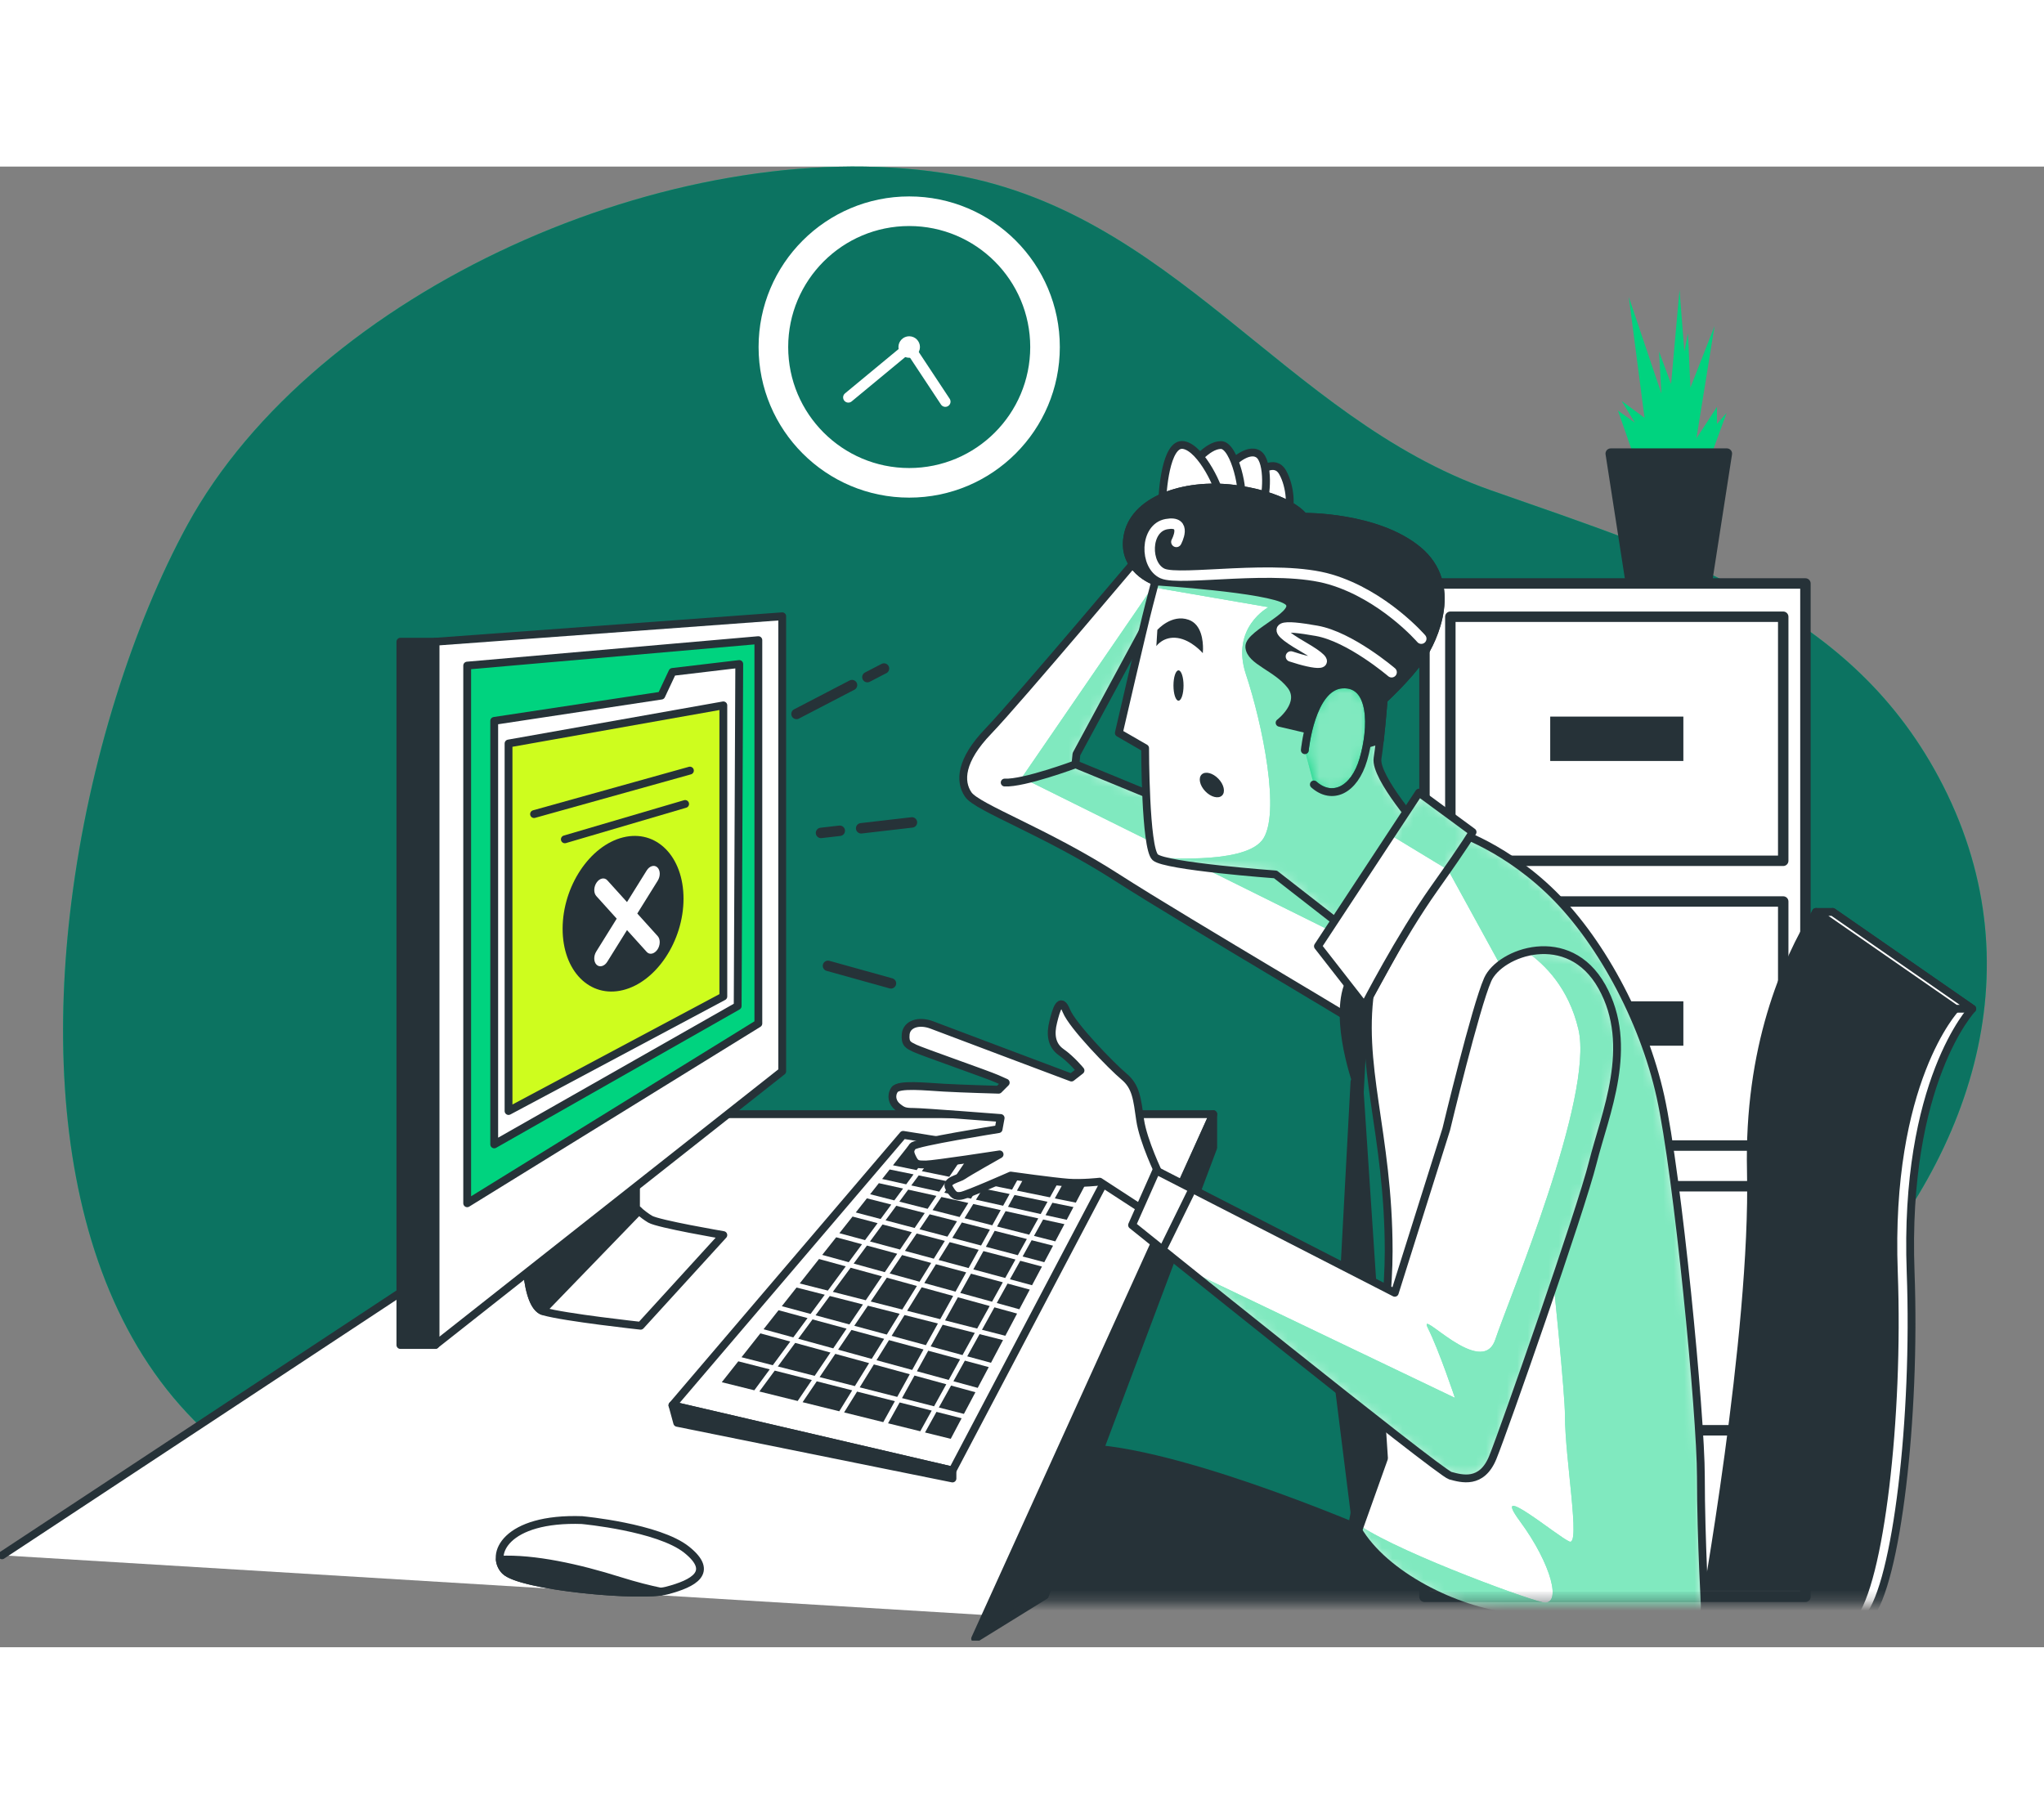 <svg width="160" height="142" viewBox="0 0 196 142" fill="none" xmlns="http://www.w3.org/2000/svg">
<rect x="0" y="0" width="196" height="142" fill="#808080" stroke="none"/>
<g clip-path="url(#clip0_6950_16853)">
<path d="M6.844 70.538C8.55 56.966 12.818 43.826 17.936 34.426C30.25 11.826 64.55 -3.296 90.426 0.614C112.473 3.945 123.066 24.059 142.944 31.039C161.231 37.46 177.692 42.417 186.317 59.361C204.535 95.151 159.888 134.282 121.627 131.228C109.554 130.267 98.765 125.622 86.37 127.801C61.229 132.219 52.855 136.98 30.632 128.128C8.737 119.407 3.86 94.306 6.844 70.538Z" fill="#00D37F"/>
<path opacity="0.8" d="M6.844 70.538C8.55 56.966 12.818 43.826 17.936 34.426C30.25 11.826 64.55 -3.296 90.426 0.614C112.473 3.945 123.066 24.059 142.944 31.039C161.231 37.46 177.692 42.417 186.317 59.361C204.535 95.151 159.888 134.282 121.627 131.228C109.554 130.267 98.765 125.622 86.37 127.801C61.229 132.219 52.855 136.98 30.632 128.128C8.737 119.407 3.86 94.306 6.844 70.538Z" fill="#0F5C5A"/>
<path d="M94.87 138.938L116.338 90.879H64.324L0.192 133.186" fill="white"/>
<path d="M94.87 138.938L116.338 90.879H64.324L0.192 133.186" stroke="#263238" stroke-width="0.75" stroke-linecap="round" stroke-linejoin="round"/>
<path d="M100.194 137.04L116.338 94.085V90.879L93.506 141.177L100.194 137.04Z" fill="#263238" stroke="#263238" stroke-width="0.75" stroke-linecap="round" stroke-linejoin="round"/>
<path d="M86.603 92.861L64.48 118.798L91.333 125.053L106.586 96.067L86.603 92.861Z" fill="white" stroke="#263238" stroke-width="0.75" stroke-linecap="round" stroke-linejoin="round"/>
<path d="M91.332 125.053V125.818L64.938 120.479L64.48 118.798L91.332 125.053Z" fill="#263238" stroke="#263238" stroke-width="0.75" stroke-linecap="round" stroke-linejoin="round"/>
<path d="M87.434 102.197L86.306 103.862L83.423 103.088L84.626 101.457L87.434 102.197Z" fill="#263238"/>
<path d="M76.543 112.417L77.912 110.561L81.178 111.446L79.9 113.338L76.543 112.417Z" fill="#263238"/>
<path d="M89.789 98.714L88.949 99.957L86.236 99.268L87.087 98.115L89.789 98.714Z" fill="#263238"/>
<path d="M84.57 106.429L83.02 108.724L79.86 107.918L81.566 105.604L84.57 106.429Z" fill="#263238"/>
<path d="M76.379 107.506L79.086 108.195L77.727 110.037L74.969 109.292L76.379 107.506Z" fill="#263238"/>
<path d="M82.748 109.127L81.45 111.044L78.204 110.168L79.568 108.316L82.748 109.127Z" fill="#263238"/>
<path d="M92.853 99.394L92.018 100.743L89.421 100.078L90.272 98.82L92.853 99.394Z" fill="#263238"/>
<path d="M86.035 104.265L84.843 106.031L81.858 105.206L83.132 103.479L86.035 104.265Z" fill="#263238"/>
<path d="M88.676 100.359L87.704 101.794L84.917 101.059L85.943 99.665L88.676 100.359Z" fill="#263238"/>
<path d="M94.535 103.595L95.38 102.065L98.465 102.85L97.599 104.405L94.535 103.595Z" fill="#263238"/>
<path d="M98.963 107.285L96.844 106.711L97.831 104.939L99.914 105.493L98.963 107.285Z" fill="#263238"/>
<path d="M93.769 97.914L93.11 98.981L90.544 98.412L91.233 97.395L93.769 97.914Z" fill="#263238"/>
<path d="M95.607 101.653L96.427 100.179L99.562 100.873L98.692 102.438L95.607 101.653Z" fill="#263238"/>
<path d="M96.814 98.533L96.19 99.66L93.584 99.082L94.248 98.01L96.814 98.533Z" fill="#263238"/>
<path d="M101.193 103.077L99.15 102.554L100.025 100.979L102.068 101.426L101.193 103.077Z" fill="#263238"/>
<path d="M100.447 99.278L99.793 100.456L96.658 99.761L97.282 98.629L100.447 99.278Z" fill="#263238"/>
<path d="M90.6 103.032L89.543 104.738L86.775 103.988L87.902 102.322L90.6 103.032Z" fill="#263238"/>
<path d="M83.493 108.844L85.038 106.56L87.922 107.355L86.518 109.614L83.493 108.844Z" fill="#263238"/>
<path d="M95.959 100.078L95.149 101.537L92.487 100.858L93.327 99.494L95.959 100.078Z" fill="#263238"/>
<path d="M95.355 109.403L97.529 110.002L96.402 112.131L94.163 111.557L95.355 109.403Z" fill="#263238"/>
<path d="M89.291 105.145L88.174 106.947L85.31 106.157L86.503 104.391L89.291 105.145Z" fill="#263238"/>
<path d="M91.314 102.745L92.23 101.266L94.922 101.95L94.076 103.475L91.314 102.745Z" fill="#263238"/>
<path d="M86.267 118.526L89.342 119.306L88.245 121.289L85.155 120.524L86.267 118.526Z" fill="#263238"/>
<path d="M91.027 96.882L88.395 96.344L89.809 94.427L92.4 94.855L91.027 96.882Z" fill="#263238"/>
<path d="M97.514 98.211L98.792 95.906L102.018 96.44L100.679 98.855L97.514 98.211Z" fill="#263238"/>
<path d="M93.332 105.764L94.303 104.008L97.373 104.818L96.392 106.589L93.332 105.764Z" fill="#263238"/>
<path d="M85.497 112.14L86.735 110.143L89.936 110.953L88.783 113.031L85.497 112.14Z" fill="#263238"/>
<path d="M86.985 109.735L88.379 107.48L91.398 108.311L90.16 110.54L86.985 109.735Z" fill="#263238"/>
<path d="M81.918 111.174L83.221 109.247L86.266 110.022L85.033 112.015L81.918 111.174Z" fill="#263238"/>
<path d="M90.001 104.863L91.063 103.152L93.846 103.887L92.879 105.638L90.001 104.863Z" fill="#263238"/>
<path d="M91.766 101.15L90.85 102.624L88.172 101.92L89.144 100.48L91.766 101.15Z" fill="#263238"/>
<path d="M88.631 107.073L89.748 105.271L92.647 106.051L91.625 107.898L88.631 107.073Z" fill="#263238"/>
<path d="M80.368 113.464L81.646 111.572L84.781 112.423L83.589 114.35L80.368 113.464Z" fill="#263238"/>
<path d="M82.437 117.077L83.796 114.878L87.238 115.819L86.036 117.993L82.437 117.077Z" fill="#263238"/>
<path d="M92.748 114.103L93.93 111.975L96.18 112.543L95.027 114.722L92.748 114.103Z" fill="#263238"/>
<path d="M96.617 107.123L98.746 107.702L97.745 109.589L95.581 108.99L96.617 107.123Z" fill="#263238"/>
<path d="M86.493 118.109L87.691 115.945L90.74 116.781L89.568 118.894L86.493 118.109Z" fill="#263238"/>
<path d="M92.079 108.024L93.106 106.177L96.16 107.002L95.129 108.864L92.079 108.024Z" fill="#263238"/>
<path d="M90.75 97.295L90.066 98.307L87.383 97.713L88.093 96.752L90.75 97.295Z" fill="#263238"/>
<path d="M102.289 101.009L100.256 100.561L100.916 99.373L102.934 99.786L102.289 101.009Z" fill="#263238"/>
<path d="M94.027 97.496L91.51 96.983L92.899 94.935L95.365 95.342L94.027 97.496Z" fill="#263238"/>
<path d="M97.046 98.115L94.505 97.597L95.854 95.423L98.314 95.831L97.046 98.115Z" fill="#263238"/>
<path d="M98.058 104.527L98.923 102.967L100.977 103.49L100.136 105.075L98.058 104.527Z" fill="#263238"/>
<path d="M87.897 96.243L85.627 95.78L87.056 93.969L89.301 94.341L87.897 96.243Z" fill="#263238"/>
<path d="M101.147 98.956L102.495 96.52L104.488 96.848L103.16 99.364L101.147 98.956Z" fill="#263238"/>
<path d="M89.799 119.428L92.209 120.042L91.167 122.014L88.701 121.405L89.799 119.428Z" fill="#263238"/>
<path d="M78.32 116.498L81.717 117.364L80.479 119.372L76.961 118.501L78.32 116.498Z" fill="#263238"/>
<path d="M82.185 117.484L85.809 118.405L84.696 120.413L80.942 119.482L82.185 117.484Z" fill="#263238"/>
<path d="M74.29 115.472L77.848 116.377L76.489 118.385L72.815 117.475L74.29 115.472Z" fill="#263238"/>
<path d="M70.796 114.581L73.811 115.351L72.331 117.359L69.211 116.584L70.796 114.581Z" fill="#263238"/>
<path d="M91.198 116.906L93.533 117.545L92.431 119.624L90.026 119.01L91.198 116.906Z" fill="#263238"/>
<path d="M84.048 114.475L85.245 112.548L88.557 113.444L87.47 115.406L84.048 114.475Z" fill="#263238"/>
<path d="M78.592 116.096L80.097 113.866L83.338 114.752L81.974 116.956L78.592 116.096Z" fill="#263238"/>
<path d="M87.921 115.532L89.008 113.564L92.062 114.39L90.971 116.367L87.921 115.532Z" fill="#263238"/>
<path d="M93.754 117.127L91.424 116.493L92.521 114.516L94.811 115.135L93.754 117.127Z" fill="#263238"/>
<path d="M90.62 110.656L91.853 108.437L94.902 109.277L93.7 111.441L90.62 110.656Z" fill="#263238"/>
<path d="M74.585 115.074L76.251 112.814L79.633 113.74L78.118 115.975L74.585 115.074Z" fill="#263238"/>
<path d="M89.24 113.152L90.393 111.073L93.473 111.853L92.295 113.982L89.24 113.152Z" fill="#263238"/>
<path d="M81.098 105.473L79.382 107.798L76.684 107.114L78.536 104.769L81.098 105.473Z" fill="#263238"/>
<path d="M84.445 100.934L82.06 100.305L83.127 98.951L85.467 99.545L84.445 100.934Z" fill="#263238"/>
<path d="M86.598 98.009L85.757 99.147L83.437 98.558L84.273 97.496L86.598 98.009Z" fill="#263238"/>
<path d="M71.104 114.189L72.911 111.899L75.779 112.684L74.103 114.954L71.104 114.189Z" fill="#263238"/>
<path d="M84.152 101.331L82.95 102.957L80.489 102.293L81.752 100.697L84.152 101.331Z" fill="#263238"/>
<path d="M77.434 110.435L76.07 112.286L73.216 111.506L74.656 109.68L77.434 110.435Z" fill="#263238"/>
<path d="M86.895 97.607L84.59 97.094L85.31 96.183L87.6 96.651L86.895 97.607Z" fill="#263238"/>
<path d="M81.385 105.075L78.844 104.375L80.182 102.685L82.658 103.354L81.385 105.075Z" fill="#263238"/>
<path d="M60.967 95.76V99.881C60.967 99.881 61.576 100.49 62.341 100.948C63.106 101.406 69.361 102.473 69.361 102.473L61.43 111.169C61.43 111.169 54.164 110.379 52.126 109.795C49.992 109.186 50.45 101.406 50.45 101.406L60.977 95.76H60.967Z" fill="white" stroke="#263238" stroke-width="0.75" stroke-linecap="round" stroke-linejoin="round"/>
<path d="M60.968 95.76V99.881C60.968 99.881 61.079 99.992 61.26 100.153L51.985 109.745C50.002 108.854 50.44 101.406 50.44 101.406L60.968 95.76Z" fill="#263238" stroke="#263238" stroke-width="0.75" stroke-linecap="round" stroke-linejoin="round"/>
<path d="M75.008 43.127V86.762L41.749 113.001V45.568L75.008 43.127Z" fill="white" stroke="#263238" stroke-width="0.75" stroke-linecap="round" stroke-linejoin="round"/>
<path d="M72.719 45.417V82.183L44.799 99.424V47.858L72.719 45.417Z" fill="#00D37F" stroke="#263238" stroke-width="0.75" stroke-linecap="round" stroke-linejoin="round"/>
<path d="M38.393 45.567H41.75V113.016H38.393V45.567Z" fill="#263238" stroke="#263238" stroke-width="0.75" stroke-linecap="round" stroke-linejoin="round"/>
<path d="M70.887 47.706L70.736 80.507L47.391 93.777V53.161L63.414 50.736L64.481 48.466L70.887 47.706Z" fill="white" stroke="#263238" stroke-width="0.75" stroke-linecap="round" stroke-linejoin="round"/>
<path d="M69.361 51.672V79.591L48.764 90.577V55.33L69.361 51.672Z" fill="#CEFD1E" stroke="#263238" stroke-width="0.75" stroke-linecap="round" stroke-linejoin="round"/>
<path d="M53.949 73.099C53.949 69.053 56.545 65.128 59.746 64.333C62.946 63.538 65.543 66.17 65.543 70.211C65.543 74.252 62.946 78.182 59.746 78.977C56.545 79.772 53.949 77.14 53.949 73.099Z" fill="#263238"/>
<path d="M59.137 72.128L57.18 69.959C56.908 69.657 56.923 69.073 57.215 68.656C57.507 68.238 57.965 68.147 58.236 68.45L60.124 70.538L62.011 67.508C62.282 67.071 62.74 66.935 63.032 67.207C63.324 67.478 63.344 68.052 63.068 68.49L61.11 71.635L63.068 73.804C63.339 74.106 63.324 74.689 63.032 75.107C62.891 75.303 62.715 75.429 62.539 75.475C62.343 75.525 62.152 75.475 62.011 75.314L60.124 73.225L58.236 76.255C58.096 76.486 57.899 76.632 57.708 76.677C57.532 76.723 57.356 76.682 57.215 76.556C56.923 76.285 56.903 75.711 57.18 75.273L59.137 72.128Z" fill="white"/>
<path d="M65.697 61.128L54.163 64.52" stroke="#263238" stroke-width="0.75" stroke-linecap="round" stroke-linejoin="round"/>
<path d="M66.156 57.927L51.21 62.099" stroke="#263238" stroke-width="0.75" stroke-linecap="round" stroke-linejoin="round"/>
<path d="M55.855 129.814C55.855 129.814 63.142 130.488 65.844 132.647C68.542 134.806 66.519 135.888 63.952 136.562C61.386 137.237 49.912 136.16 48.428 134.67C46.943 133.185 48.428 129.542 55.85 129.809L55.855 129.814Z" fill="white" stroke="#263238" stroke-width="0.75" stroke-linecap="round" stroke-linejoin="round"/>
<path d="M48.432 134.676C48.145 134.389 47.969 134.016 47.929 133.609C51.2 133.448 55.468 134.394 59.368 135.622C60.968 136.125 62.296 136.452 63.363 136.673C59.971 137.101 49.821 136.064 48.432 134.676Z" fill="#263238" stroke="#263238" stroke-width="0.75" stroke-linecap="round" stroke-linejoin="round"/>
<path d="M81.701 49.728L76.377 52.496" stroke="#263238" stroke-linecap="round" stroke-linejoin="round"/>
<path d="M84.766 48.139L83.175 48.964" stroke="#263238" stroke-linecap="round" stroke-linejoin="round"/>
<path d="M80.527 63.698L78.726 63.905" stroke="#263238" stroke-linecap="round" stroke-linejoin="round"/>
<path d="M87.447 62.898L82.576 63.462" stroke="#263238" stroke-linecap="round" stroke-linejoin="round"/>
<path d="M79.395 76.652L85.434 78.333" stroke="#263238" stroke-linecap="round" stroke-linejoin="round"/>
<path d="M87.184 2.863C95.16 2.863 101.627 9.33 101.627 17.306C101.627 25.282 95.16 31.749 87.184 31.749C79.208 31.749 72.741 25.282 72.741 17.306C72.741 9.33 79.208 2.863 87.184 2.863ZM87.184 28.911C93.595 28.911 98.789 23.712 98.789 17.306C98.789 10.9 93.59 5.702 87.184 5.702C80.778 5.702 75.58 10.9 75.58 17.306C75.58 23.712 80.778 28.911 87.184 28.911Z" fill="white"/>
<path d="M86.152 17.306C86.152 17.875 86.615 18.338 87.183 18.338C87.752 18.338 88.215 17.875 88.215 17.306C88.215 16.737 87.752 16.274 87.183 16.274C86.615 16.274 86.152 16.737 86.152 17.306Z" fill="white"/>
<path d="M90.647 22.544L87.184 17.306L81.347 22.137" stroke="white" stroke-linecap="round" stroke-linejoin="round"/>
<path d="M163.828 28.378L165.564 23.632L164.639 24.674V23.053L162.671 26.063L164.407 15.299L162.092 21.202L161.861 15.993L161.513 17.729L161.05 11.821L160.24 20.854L159.083 17.729L159.314 21.78L156.189 12.521L157.694 24.095L155.495 22.475L156.768 24.558L155.148 23.401L156.999 28.725L163.713 28.841" fill="#00D37F"/>
<path d="M156.401 40.068H163.642L165.59 27.527H154.453L156.401 40.068Z" fill="#263238" stroke="#263238" stroke-linecap="round" stroke-linejoin="round"/>
<path d="M136.593 39.982H173.123V137.162H136.593V39.982Z" fill="white" stroke="#263238" stroke-linecap="round" stroke-linejoin="round"/>
<path d="M139.074 43.173H170.994V66.578H139.074V43.173Z" stroke="#263238" stroke-linecap="round" stroke-linejoin="round"/>
<path d="M148.651 52.749H161.418V57.006H148.651V52.749Z" fill="#263238"/>
<path d="M139.074 70.483H170.994V93.889H139.074V70.483Z" stroke="#263238" stroke-linecap="round" stroke-linejoin="round"/>
<path d="M148.651 80.055H161.418V84.312H148.651V80.055Z" fill="#263238"/>
<path d="M139.074 97.789H170.994V121.194H139.074V97.789Z" stroke="#263238" stroke-linecap="round" stroke-linejoin="round"/>
<path d="M148.651 107.365H161.418V111.623H148.651V107.365Z" fill="#263238"/>
<mask id="mask0_6950_16853" style="mask-type:luminance" maskUnits="userSpaceOnUse" x="79" y="22" width="117" height="116">
<path d="M79.395 22.977H195.139V137.715H79.395V22.977Z" fill="white"/>
</mask>
<g mask="url(#mask0_6950_16853)">
<path d="M132.672 131.616C132.672 131.616 114.365 123.529 104.522 122.92L97.366 138.787H151.584L132.678 131.616H132.672Z" fill="#263238" stroke="#263238" stroke-width="0.75" stroke-linecap="round" stroke-linejoin="round"/>
<path d="M110.39 36.006C110.39 36.006 97.502 51.314 94.79 54.127C92.077 56.941 91.982 58.974 92.852 60.232C93.723 61.49 100.315 63.815 107.099 68.178C113.882 72.536 133.166 83.778 133.358 84.165C133.554 84.553 135.391 70.598 135.391 70.598L103.123 57.323L103.219 56.352L113.686 36.972L110.39 36.001V36.006Z" fill="white"/>
<mask id="mask1_6950_16853" style="mask-type:luminance" maskUnits="userSpaceOnUse" x="92" y="36" width="44" height="49">
<path d="M110.39 36.006C110.39 36.006 97.502 51.314 94.79 54.127C92.077 56.941 91.982 58.974 92.852 60.232C93.723 61.49 100.315 63.815 107.099 68.178C113.882 72.536 133.166 83.778 133.358 84.165C133.554 84.553 135.391 70.598 135.391 70.598L103.123 57.323L103.219 56.352L113.686 36.972L110.39 36.001V36.006Z" fill="white"/>
</mask>
<g mask="url(#mask1_6950_16853)">
<path d="M97.985 58.601L112.967 36.766L113.686 36.977L103.219 56.356L103.123 57.328L135.391 70.603C135.391 70.603 135.36 70.845 135.305 71.257L133.207 76.083L97.985 58.606V58.601Z" fill="#00D37F"/>
<path opacity="0.5" d="M97.985 58.601L112.967 36.766L113.686 36.977L103.219 56.356L103.123 57.328L135.391 70.603C135.391 70.603 135.36 70.845 135.305 71.257L133.207 76.083L97.985 58.606V58.601Z" fill="white"/>
</g>
<path d="M110.39 36.006C110.39 36.006 97.502 51.314 94.79 54.127C92.077 56.941 91.982 58.974 92.852 60.232C93.723 61.49 100.315 63.815 107.099 68.178C113.882 72.536 133.166 83.778 133.358 84.165C133.554 84.553 135.391 70.598 135.391 70.598L103.123 57.323L103.219 56.352L113.686 36.972L110.39 36.001V36.006Z" stroke="#263238" stroke-width="0.75" stroke-linecap="round" stroke-linejoin="round"/>
<path d="M120.666 29.324C120.666 29.324 122.216 27.965 122.991 29.324C123.766 30.682 123.861 32.907 123.378 33.103C122.895 33.299 120.958 33.007 120.666 32.423C120.374 31.84 120.666 29.324 120.666 29.324Z" fill="white" stroke="#263238" stroke-width="0.75" stroke-linecap="round" stroke-linejoin="round"/>
<path d="M117.948 28.644C117.948 28.644 119.594 26.898 120.661 27.577C121.728 28.256 121.436 31.935 121.048 32.227C120.661 32.519 118.336 31.744 118.044 31.256C117.752 30.772 117.948 28.639 117.948 28.639V28.644Z" fill="white" stroke="#263238" stroke-width="0.75" stroke-linecap="round" stroke-linejoin="round"/>
<path d="M114.269 28.739C114.269 28.739 115.724 26.706 117.077 26.706C118.431 26.706 119.402 31.552 118.919 31.94C118.436 32.327 115.235 31.844 115.044 31.552C114.848 31.26 114.269 28.744 114.269 28.744V28.739Z" fill="white" stroke="#263238" stroke-width="0.75" stroke-linecap="round" stroke-linejoin="round"/>
<path d="M111.456 32.036C111.456 31.452 111.748 26.415 113.489 26.706C115.231 26.998 117.073 31.064 116.977 31.744C116.881 32.423 111.451 32.036 111.451 32.036H111.456Z" fill="white" stroke="#263238" stroke-width="0.75" stroke-linecap="round" stroke-linejoin="round"/>
<path d="M103.123 57.328C103.123 57.328 98.181 59.17 96.34 59.074L103.123 57.328Z" fill="white"/>
<path d="M103.123 57.328C103.123 57.328 98.181 59.17 96.34 59.074" stroke="#263238" stroke-width="0.75" stroke-linecap="round" stroke-linejoin="round"/>
<path d="M143.759 138.918C138.495 138.027 131.757 134.414 129.749 129.85C131.279 121.954 133.161 110.832 133.161 104.029C133.161 92.595 130.157 86.103 131.516 78.349C132.874 70.599 135.778 65.556 138.878 63.523C138.878 63.523 143.628 64.781 148.469 69.336C153.316 73.89 157.578 81.74 159.224 89.198C160.869 96.661 163.098 119.624 163.098 125.632C163.098 131.641 163.531 139.104 163.531 139.104C157.729 139.104 151.927 139.099 146.124 139.124C145.39 139.124 144.59 139.054 143.754 138.913L143.759 138.918Z" fill="white"/>
<mask id="mask2_6950_16853" style="mask-type:luminance" maskUnits="userSpaceOnUse" x="129" y="63" width="35" height="77">
<path d="M143.759 138.918C138.495 138.027 131.757 134.414 129.749 129.85C131.279 121.954 133.161 110.832 133.161 104.029C133.161 92.595 130.157 86.103 131.516 78.349C132.874 70.599 135.778 65.556 138.878 63.523C138.878 63.523 143.628 64.781 148.469 69.336C153.316 73.89 157.578 81.74 159.224 89.198C160.869 96.661 163.098 119.624 163.098 125.632C163.098 131.641 163.531 139.104 163.531 139.104C157.729 139.104 151.927 139.099 146.124 139.124C145.39 139.124 144.59 139.054 143.754 138.913L143.759 138.918Z" fill="white"/>
</mask>
<g mask="url(#mask2_6950_16853)">
<path d="M129.749 129.849C132.698 132.356 145.973 137.257 147.911 137.685C149.848 138.118 148.771 134.021 145.757 129.93C142.743 125.839 149.421 131.44 150.498 131.867C151.574 132.3 150.065 123.896 150.065 119.805C150.065 115.714 146.185 80.814 146.185 80.814L138.863 67.459L136.357 65.939C137.162 64.907 138.012 64.097 138.878 63.528C138.878 63.528 143.628 64.786 148.469 69.341C153.316 73.895 157.578 81.745 159.224 89.203C160.869 96.666 163.098 119.629 163.098 125.637C163.098 131.646 163.531 139.109 163.531 139.109C157.729 139.109 151.927 139.104 146.124 139.129C145.39 139.129 144.59 139.059 143.754 138.918C138.49 138.027 131.752 134.414 129.744 129.849H129.749Z" fill="#00D37F"/>
<path opacity="0.5" d="M129.749 129.849C132.698 132.356 145.973 137.257 147.911 137.685C149.848 138.118 148.771 134.021 145.757 129.93C142.743 125.839 149.421 131.44 150.498 131.867C151.574 132.3 150.065 123.896 150.065 119.805C150.065 115.714 146.185 80.814 146.185 80.814L138.863 67.459L136.357 65.939C137.162 64.907 138.012 64.097 138.878 63.528C138.878 63.528 143.628 64.786 148.469 69.341C153.316 73.895 157.578 81.745 159.224 89.203C160.869 96.666 163.098 119.629 163.098 125.637C163.098 131.646 163.531 139.109 163.531 139.109C157.729 139.109 151.927 139.104 146.124 139.129C145.39 139.129 144.59 139.059 143.754 138.918C138.49 138.027 131.752 134.414 129.744 129.849H129.749Z" fill="white"/>
</g>
<path d="M143.759 138.918C138.495 138.027 131.757 134.414 129.749 129.85C131.279 121.954 133.161 110.832 133.161 104.029C133.161 92.595 130.157 86.103 131.516 78.349C132.874 70.599 135.778 65.556 138.878 63.523C138.878 63.523 143.628 64.781 148.469 69.336C153.316 73.89 157.578 81.74 159.224 89.198C160.869 96.661 163.098 119.624 163.098 125.632C163.098 131.641 163.531 139.104 163.531 139.104C157.729 139.104 151.927 139.099 146.124 139.124C145.39 139.124 144.59 139.054 143.754 138.913L143.759 138.918Z" stroke="#263238" stroke-width="0.75" stroke-linecap="round" stroke-linejoin="round"/>
<path d="M139.164 65.33L130.836 80.487L130.393 88.806C130.393 88.806 128.073 82.873 129.104 79.003C130.136 75.133 139.164 65.33 139.164 65.33Z" fill="#263238" stroke="#263238" stroke-width="0.75" stroke-linecap="round" stroke-linejoin="round"/>
<path d="M130.393 88.801L132.713 123.882L130.136 131.108L128.33 116.66L129.88 87.769L130.393 88.801Z" fill="#263238" stroke="#263238" stroke-width="0.75" stroke-linecap="round" stroke-linejoin="round"/>
<path d="M132.678 51.124C132.678 51.124 132.386 54.903 132.094 56.745C131.802 58.587 136.357 63.72 136.357 63.72L129.769 73.699L122.306 67.886C122.306 67.886 111.743 67.111 110.777 66.241C109.806 65.37 109.806 55.774 109.806 55.774L107.285 54.319C107.285 54.319 109.61 44.239 110.193 42.015L110.777 39.786C110.777 39.786 107.385 38.623 108.16 35.232C108.935 31.84 113.877 30.194 118.819 30.969C123.761 31.744 125.019 33.586 125.019 33.586C125.019 33.586 131.994 33.49 135.969 36.782C139.94 40.078 137.519 45.306 136.261 47.148C135.003 48.99 132.678 51.119 132.678 51.119V51.124Z" fill="white"/>
<mask id="mask3_6950_16853" style="mask-type:luminance" maskUnits="userSpaceOnUse" x="107" y="30" width="32" height="44">
<path d="M132.678 51.124C132.678 51.124 132.386 54.903 132.094 56.745C131.802 58.587 136.357 63.72 136.357 63.72L129.769 73.699L122.306 67.886C122.306 67.886 111.743 67.111 110.777 66.241C109.806 65.37 109.806 55.774 109.806 55.774L107.285 54.319C107.285 54.319 109.61 44.239 110.193 42.015L110.777 39.786C110.777 39.786 107.385 38.623 108.16 35.232C108.935 31.84 113.877 30.194 118.819 30.969C123.761 31.744 125.019 33.586 125.019 33.586C125.019 33.586 131.994 33.49 135.969 36.782C139.94 40.078 137.519 45.306 136.261 47.148C135.003 48.99 132.678 51.119 132.678 51.119V51.124Z" fill="white"/>
</mask>
<g mask="url(#mask3_6950_16853)">
<path d="M120.989 64.661C122.926 62.291 120.989 53.242 119.479 48.718C117.969 44.194 121.633 42.257 121.633 42.257L110.632 40.36C110.778 39.791 110.783 39.786 110.783 39.786C110.783 39.786 109.661 39.398 108.856 38.422L108.262 34.925C109.258 31.744 114.034 30.214 118.825 30.964C123.767 31.739 125.025 33.581 125.025 33.581C125.025 33.581 131.999 33.485 135.975 36.777C139.945 40.073 137.525 45.301 136.267 47.143C135.009 48.985 132.684 51.114 132.684 51.114C132.684 51.114 132.392 54.893 132.1 56.735C131.808 58.577 136.362 63.71 136.362 63.71L129.775 73.689L122.312 67.876C122.312 67.876 114.24 67.283 111.563 66.553L110.783 66.231C110.783 66.231 119.051 67.021 120.989 64.651V64.661Z" fill="#00D37F"/>
<path opacity="0.5" d="M120.989 64.661C122.926 62.291 120.989 53.242 119.479 48.718C117.969 44.194 121.633 42.257 121.633 42.257L110.632 40.36C110.778 39.791 110.783 39.786 110.783 39.786C110.783 39.786 109.661 39.398 108.856 38.422L108.262 34.925C109.258 31.744 114.034 30.214 118.825 30.964C123.767 31.739 125.025 33.581 125.025 33.581C125.025 33.581 131.999 33.485 135.975 36.777C139.945 40.073 137.525 45.301 136.267 47.143C135.009 48.985 132.684 51.114 132.684 51.114C132.684 51.114 132.392 54.893 132.1 56.735C131.808 58.577 136.362 63.71 136.362 63.71L129.775 73.689L122.312 67.876C122.312 67.876 114.24 67.283 111.563 66.553L110.783 66.231C110.783 66.231 119.051 67.021 120.989 64.651V64.661Z" fill="white"/>
<path d="M115.337 46.666C115.337 46.666 115.352 46.515 115.357 46.278C115.367 45.528 115.236 43.908 113.983 43.465C112.338 42.881 110.979 44.436 110.979 44.436L110.883 45.986C110.883 45.986 111.563 45.015 112.916 45.211C114.27 45.408 115.337 46.666 115.337 46.666Z" fill="#263238"/>
<path d="M112.524 49.77C112.524 50.575 112.74 51.224 113.007 51.224C113.274 51.224 113.49 50.575 113.49 49.77C113.49 48.965 113.274 48.315 113.007 48.315C112.74 48.315 112.524 48.965 112.524 49.77Z" fill="#263238"/>
<path d="M115.578 59.915C116.116 60.474 116.831 60.655 117.178 60.323C117.526 59.991 117.37 59.266 116.831 58.708C116.293 58.149 115.578 57.968 115.231 58.3C114.884 58.632 115.04 59.357 115.578 59.915Z" fill="#263238"/>
</g>
<path d="M132.678 51.124C132.678 51.124 132.386 54.903 132.094 56.745C131.802 58.587 136.357 63.72 136.357 63.72L129.769 73.699L122.306 67.886C122.306 67.886 111.743 67.111 110.777 66.241C109.806 65.37 109.806 55.774 109.806 55.774L107.285 54.319C107.285 54.319 109.61 44.239 110.193 42.015L110.777 39.786C110.777 39.786 107.385 38.623 108.16 35.232C108.935 31.84 113.877 30.194 118.819 30.969C123.761 31.744 125.019 33.586 125.019 33.586C125.019 33.586 131.994 33.49 135.969 36.782C139.94 40.078 137.519 45.306 136.261 47.148C135.003 48.99 132.678 51.119 132.678 51.119V51.124Z" stroke="#263238" stroke-width="0.75" stroke-linecap="round" stroke-linejoin="round"/>
<path d="M123.379 41.628C121.633 40.465 110.783 39.786 110.783 39.786C110.783 39.786 107.391 38.623 108.166 35.232C108.941 31.84 113.883 30.194 118.825 30.969C123.767 31.744 125.025 33.586 125.025 33.586C125.025 33.586 131.999 33.49 135.975 36.782C139.945 40.078 137.525 45.306 136.267 47.148C135.009 48.99 132.684 51.119 132.684 51.119C132.684 51.119 132.523 53.192 132.321 55.014L129.292 55.864L125.996 54.118L122.7 53.343C122.7 53.343 125.12 51.501 123.767 49.76C122.408 48.014 119.892 47.435 119.796 46.076C119.7 44.718 125.125 42.78 123.379 41.618V41.628Z" fill="#263238" stroke="#263238" stroke-width="0.75" stroke-linecap="round" stroke-linejoin="round"/>
<path d="M112.801 35.997C112.801 35.997 113.939 33.913 111.855 34.291C109.772 34.668 109.772 38.266 111.478 39.026C113.184 39.786 122.463 38.08 127.576 39.595C132.689 41.11 136.287 45.276 136.287 45.276" stroke="white" stroke-miterlimit="10" stroke-linecap="round"/>
<path d="M133.443 48.497C133.443 48.497 129.468 45.09 126.247 44.522C123.026 43.953 121.32 43.953 124.924 46.036C128.522 48.12 126.061 47.742 123.786 46.982" stroke="white" stroke-miterlimit="10" stroke-linecap="round"/>
<path d="M125.121 55.97C125.121 55.97 125.705 49.866 128.704 49.669C131.708 49.473 131.613 53.836 130.737 56.841C129.862 59.845 127.733 60.811 125.987 59.261" fill="#00D37F"/>
<mask id="mask4_6950_16853" style="mask-type:luminance" maskUnits="userSpaceOnUse" x="125" y="49" width="7" height="11">
<path d="M125.121 55.97C125.121 55.97 125.705 49.866 128.704 49.669C131.708 49.473 131.613 53.836 130.737 56.841C129.862 59.845 127.733 60.811 125.987 59.261" fill="white"/>
</mask>
<g mask="url(#mask4_6950_16853)">
<g opacity="0.5">
<path d="M125.121 55.97C125.121 55.97 125.705 49.866 128.704 49.669C131.708 49.473 131.613 53.836 130.737 56.841C129.862 59.845 127.733 60.811 125.987 59.261" fill="white"/>
<path d="M125.121 55.97C125.121 55.97 125.705 49.866 128.704 49.669C131.708 49.473 131.613 53.836 130.737 56.841C129.862 59.845 127.733 60.811 125.987 59.261" stroke="#263238" stroke-width="0.75" stroke-linecap="round" stroke-linejoin="round"/>
</g>
</g>
<path d="M125.121 55.97C125.121 55.97 125.705 49.866 128.704 49.669C131.708 49.473 131.613 53.836 130.737 56.841C129.862 59.845 127.733 60.811 125.987 59.261" stroke="#263238" stroke-width="0.75" stroke-linecap="round" stroke-linejoin="round"/>
<path d="M136.069 60.041L126.377 74.771L130.835 80.487C130.835 80.487 134.227 73.9 137.523 69.245C140.82 64.595 141.207 63.82 141.207 63.82L136.069 60.041Z" fill="white"/>
<mask id="mask5_6950_16853" style="mask-type:luminance" maskUnits="userSpaceOnUse" x="126" y="60" width="16" height="21">
<path d="M136.069 60.041L126.377 74.771L130.835 80.487C130.835 80.487 134.227 73.9 137.523 69.245C140.82 64.595 141.207 63.82 141.207 63.82L136.069 60.041Z" fill="white"/>
</mask>
<g mask="url(#mask5_6950_16853)">
<path d="M136.069 60.041L141.207 63.82C141.207 63.82 140.92 64.389 138.807 67.423L133.382 64.132L136.074 60.041H136.069Z" fill="#00D37F"/>
<path opacity="0.5" d="M136.069 60.041L141.207 63.82C141.207 63.82 140.92 64.389 138.807 67.423L133.382 64.132L136.074 60.041H136.069Z" fill="white"/>
</g>
<path d="M136.069 60.041L126.377 74.771L130.835 80.487C130.835 80.487 134.227 73.9 137.523 69.245C140.82 64.595 141.207 63.82 141.207 63.82L136.069 60.041Z" stroke="#263238" stroke-width="0.75" stroke-linecap="round" stroke-linejoin="round"/>
<path d="M111.17 96.666C111.17 96.666 109.62 93.471 109.328 91.432C109.036 89.399 108.941 88.237 107.778 87.266C106.616 86.294 102.836 82.419 102.253 80.965C101.669 79.511 101.281 80.87 100.995 82.032C100.703 83.195 100.798 84.261 101.77 84.941C102.741 85.62 103.611 86.687 103.611 86.687L102.741 87.366C102.741 87.366 90.628 82.812 89.37 82.329C88.112 81.846 86.949 82.233 86.849 83.2C86.753 84.171 87.141 84.266 87.719 84.558C88.303 84.85 94.694 87.079 95.57 87.467L96.44 87.854L95.761 88.534C95.761 88.534 92.273 88.438 90.527 88.338C88.781 88.242 86.169 87.95 85.777 88.534C85.389 89.118 85.581 89.792 86.069 90.179C86.557 90.567 86.748 90.662 87.619 90.662C88.489 90.662 95.952 91.246 95.952 91.246L95.756 92.313C95.756 92.313 87.81 93.571 87.518 93.959C87.226 94.346 87.226 94.542 87.518 95.121C87.81 95.705 88.001 95.705 88.776 95.705C89.551 95.705 95.852 94.734 95.852 94.734C95.852 94.734 92.752 96.48 92.364 96.767C91.977 97.059 90.618 97.25 91.005 97.929C91.393 98.609 91.589 98.8 92.168 98.704C92.752 98.609 96.918 96.767 96.918 96.767C96.918 96.767 101.085 97.35 102.444 97.446C103.803 97.542 105.448 97.35 105.448 97.35L109.323 99.872L111.165 96.676L111.17 96.666Z" fill="white" stroke="#263238" stroke-width="0.75" stroke-linecap="round" stroke-linejoin="round"/>
<path d="M138.687 92.308C138.687 92.308 141.495 80.583 142.657 77.966C143.82 75.349 150.407 72.928 153.608 78.645C156.803 84.362 153.9 90.854 152.737 95.504C151.575 100.153 144.212 121.184 143.145 123.8C142.079 126.417 140.141 125.833 139.074 125.547C138.007 125.255 108.553 101.517 108.553 101.517L110.878 96.284L133.745 108.009L138.687 92.313V92.308Z" fill="white"/>
<mask id="mask6_6950_16853" style="mask-type:luminance" maskUnits="userSpaceOnUse" x="108" y="75" width="48" height="51">
<path d="M138.687 92.308C138.687 92.308 141.495 80.583 142.657 77.966C143.82 75.349 150.407 72.928 153.608 78.645C156.803 84.362 153.9 90.854 152.737 95.504C151.575 100.153 144.212 121.184 143.145 123.8C142.079 126.417 140.141 125.833 139.074 125.547C138.007 125.255 108.553 101.517 108.553 101.517L110.878 96.284L133.745 108.009L138.687 92.313V92.308Z" fill="white"/>
</mask>
<g mask="url(#mask6_6950_16853)">
<path d="M139.512 118.084C139.512 118.084 138.002 113.559 136.926 111.406C135.849 109.252 142.094 116.362 143.387 112.483C144.68 108.603 152.868 89.218 151.358 82.751C150.422 78.746 148.082 76.481 146.437 75.334C148.837 74.765 151.776 75.369 153.608 78.64C156.803 84.357 153.9 90.849 152.737 95.498C151.575 100.148 144.212 121.178 143.145 123.795C142.079 126.412 140.141 125.828 139.074 125.541C138.299 125.33 122.473 112.689 113.923 105.83L139.512 118.084Z" fill="#00D37F"/>
<path opacity="0.5" d="M139.512 118.084C139.512 118.084 138.002 113.559 136.926 111.406C135.849 109.252 142.094 116.362 143.387 112.483C144.68 108.603 152.868 89.218 151.358 82.751C150.422 78.746 148.082 76.481 146.437 75.334C148.837 74.765 151.776 75.369 153.608 78.64C156.803 84.357 153.9 90.849 152.737 95.498C151.575 100.148 144.212 121.178 143.145 123.795C142.079 126.412 140.141 125.828 139.074 125.541C138.299 125.33 122.473 112.689 113.923 105.83L139.512 118.084Z" fill="white"/>
</g>
<path d="M138.687 92.308C138.687 92.308 141.495 80.583 142.657 77.966C143.82 75.349 150.407 72.928 153.608 78.645C156.803 84.362 153.9 90.854 152.737 95.504C151.575 100.153 144.212 121.184 143.145 123.8C142.079 126.417 140.141 125.833 139.074 125.547C138.007 125.255 108.553 101.517 108.553 101.517L110.878 96.284L133.745 108.009L138.687 92.313V92.308Z" stroke="#263238" stroke-width="0.75" stroke-linecap="round" stroke-linejoin="round"/>
<path d="M114.27 98.216L111.653 103.545" stroke="#263238" stroke-width="0.75" stroke-linecap="round" stroke-linejoin="round"/>
<path d="M175.739 71.484L189.125 80.769C189.125 80.769 182.528 87.739 183.212 106.041C183.73 120.016 181.868 135.883 179.181 139.109H164.935C164.935 139.109 169.861 111.949 169.504 96.364C169.237 84.533 172.79 76.326 175.744 71.484H175.739Z" fill="white" stroke="#263238" stroke-width="0.75" stroke-linecap="round" stroke-linejoin="round"/>
<path d="M174.13 71.484L187.516 80.769C187.516 80.769 180.918 87.739 181.603 106.041C182.121 120.016 180.259 135.883 177.572 139.109H163.325C163.325 139.109 168.252 111.949 167.895 96.364C167.628 84.533 171.181 76.326 174.135 71.484H174.13Z" fill="#263238" stroke="#263238" stroke-width="0.75" stroke-linecap="round" stroke-linejoin="round"/>
<path d="M175.738 71.484H174.128L187.514 80.769H189.119L175.738 71.484Z" fill="white" stroke="#263238" stroke-width="0.75" stroke-linecap="round" stroke-linejoin="round"/>
</g>
</g>
<defs>
<clipPath id="clip0_6950_16853">
<rect width="195.139" height="141.368" fill="white" transform="matrix(-1 0 0 1 195.139 0)"/>
</clipPath>
</defs>
</svg>

